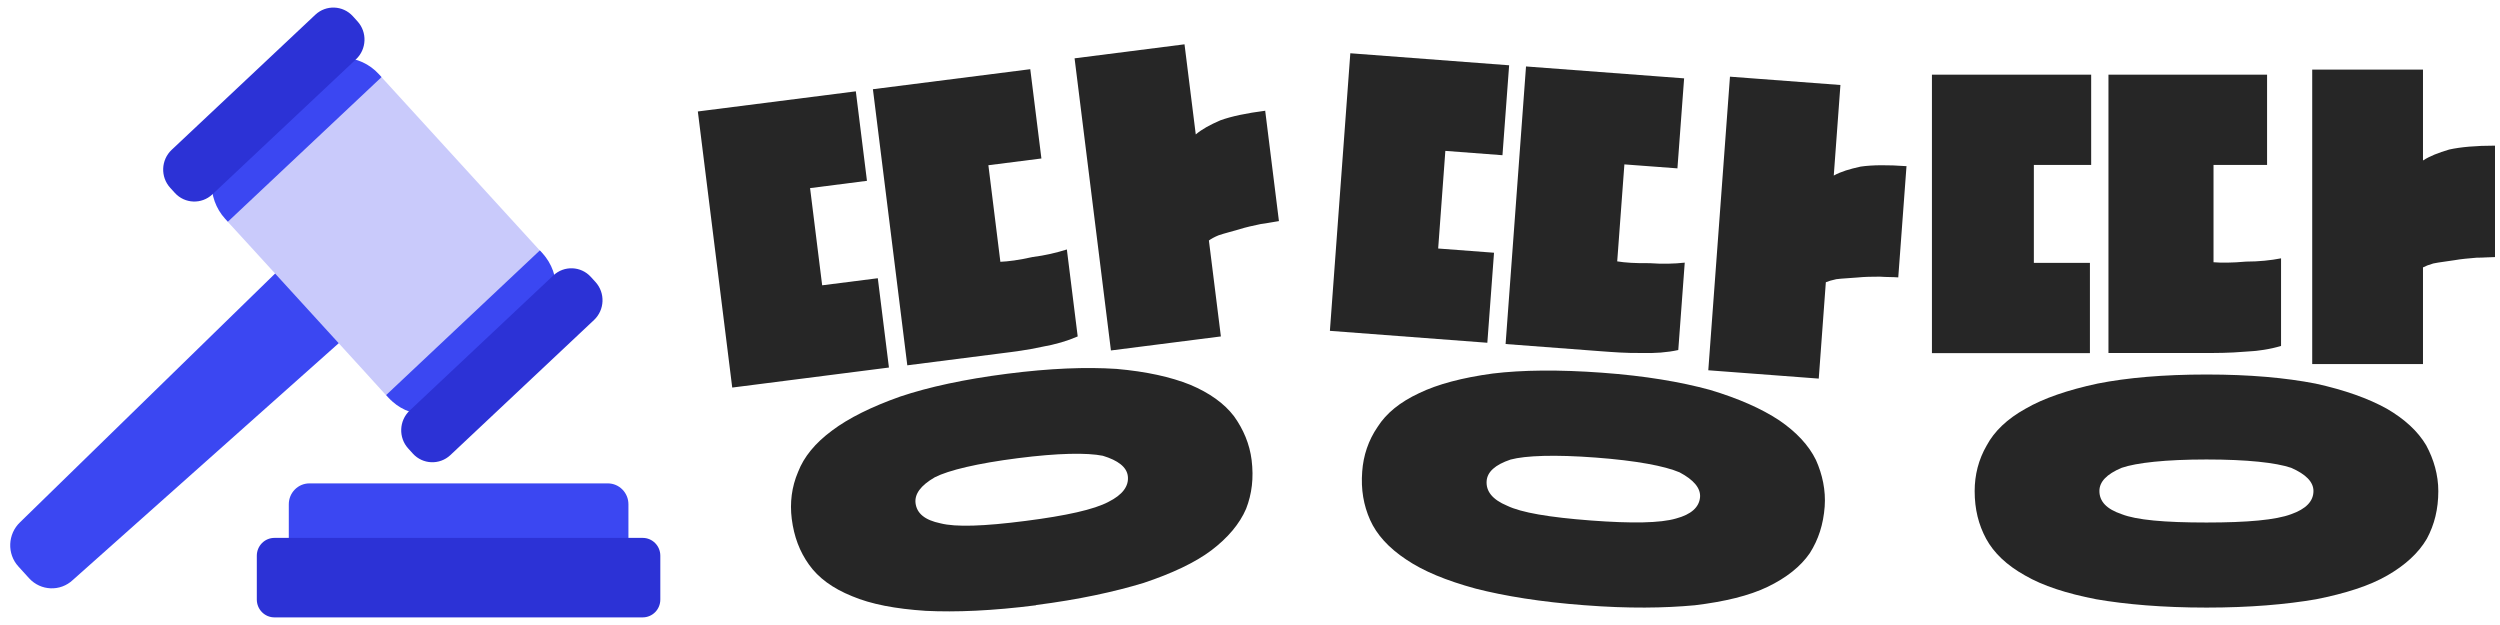 <svg width="164" height="41" viewBox="0 0 164 41" fill="none" xmlns="http://www.w3.org/2000/svg">
<g clip-path="url(#clip0_125_2435)">
<path d="M58.316 24.11L48.034 25.424L45.778 7.312L56.142 5.991L56.873 11.862L53.141 12.34L53.934 18.716L57.584 18.252L58.316 24.124V24.11ZM67.969 39.705C65.111 40.071 62.678 40.168 60.729 40.071C58.733 39.94 57.14 39.636 55.896 39.11C54.611 38.591 53.681 37.9 53.072 37.042C52.457 36.185 52.088 35.209 51.938 34.034C51.808 32.983 51.931 31.945 52.355 30.956C52.737 29.968 53.469 29.069 54.583 28.245C55.663 27.43 57.167 26.683 59.061 26.012C60.921 25.389 63.259 24.878 66.075 24.518C68.892 24.158 71.244 24.069 73.24 24.2C75.202 24.373 76.802 24.726 78.087 25.244C79.331 25.77 80.302 26.454 80.951 27.305C81.567 28.163 81.977 29.131 82.107 30.182C82.25 31.358 82.127 32.395 81.744 33.377C81.32 34.366 80.548 35.279 79.475 36.095C78.394 36.911 76.884 37.616 75.024 38.239C73.117 38.819 70.779 39.331 67.962 39.691L67.969 39.705ZM67.278 34.172C69.931 33.833 71.777 33.425 72.72 32.92C73.629 32.464 74.067 31.897 73.985 31.226C73.91 30.638 73.349 30.203 72.344 29.898C71.305 29.691 69.418 29.718 66.766 30.057C64.113 30.396 62.233 30.846 61.324 31.309C60.381 31.855 59.991 32.416 60.059 33.004C60.141 33.674 60.661 34.117 61.7 34.331C62.698 34.587 64.544 34.525 67.278 34.172ZM68.318 10.396L64.838 10.839L65.624 17.174C66.13 17.153 66.834 17.063 67.73 16.862C68.557 16.759 69.336 16.572 69.986 16.364L70.697 22.07C70.02 22.367 69.247 22.595 68.338 22.755C67.395 22.962 66.526 23.073 65.692 23.176L59.519 23.965L57.263 5.853L67.586 4.539L68.318 10.41V10.396ZM82.995 7.25L83.898 14.504C83.57 14.546 83.159 14.643 82.701 14.698C82.209 14.802 81.717 14.905 81.273 15.05C80.787 15.196 80.336 15.299 79.933 15.438C79.652 15.555 79.454 15.666 79.304 15.777L80.09 22.07L72.877 22.99L70.492 3.826L77.704 2.907L78.442 8.819C78.859 8.467 79.372 8.19 80.056 7.893C80.78 7.63 81.765 7.423 83.009 7.263L82.995 7.25Z" fill="#262626"/>
<path d="M97.57 22.485L87.241 21.703L88.581 3.494L98.999 4.283L98.562 10.182L94.815 9.898L94.344 16.302L98.008 16.579L97.57 22.478V22.485ZM103.963 39.705C101.084 39.49 98.685 39.096 96.798 38.612C94.87 38.086 93.366 37.464 92.245 36.703C91.09 35.936 90.31 35.071 89.88 34.11C89.449 33.142 89.271 32.111 89.36 30.936C89.435 29.884 89.763 28.889 90.372 28.003C90.939 27.111 91.835 26.378 93.093 25.791C94.31 25.203 95.93 24.774 97.919 24.504C99.861 24.269 102.253 24.241 105.091 24.449C107.928 24.656 110.238 25.05 112.173 25.576C114.06 26.143 115.557 26.807 116.719 27.575C117.834 28.335 118.654 29.207 119.126 30.175C119.556 31.136 119.775 32.174 119.7 33.225C119.611 34.407 119.29 35.396 118.722 36.288C118.114 37.174 117.177 37.907 115.96 38.495C114.744 39.082 113.123 39.47 111.182 39.705C109.199 39.891 106.806 39.926 103.976 39.705H103.963ZM104.373 34.145C107.039 34.345 108.926 34.317 109.951 34.013C110.936 33.75 111.469 33.28 111.524 32.609C111.565 32.021 111.107 31.475 110.177 30.984C109.199 30.569 107.34 30.216 104.674 30.016C102.007 29.815 100.073 29.884 99.095 30.147C98.063 30.493 97.57 30.963 97.523 31.551C97.475 32.222 97.892 32.768 98.869 33.176C99.799 33.626 101.618 33.937 104.373 34.145ZM110.061 11.046L106.56 10.784L106.089 17.146C106.588 17.229 107.292 17.277 108.215 17.264C109.049 17.326 109.849 17.305 110.519 17.229L110.095 22.962C109.37 23.121 108.57 23.183 107.647 23.156C106.683 23.169 105.808 23.1 104.974 23.038L98.767 22.568L100.107 4.359L110.478 5.14L110.04 11.039L110.061 11.046ZM125.066 10.908L124.526 18.197C124.191 18.169 123.774 18.183 123.316 18.149C122.81 18.149 122.311 18.156 121.847 18.204C121.341 18.252 120.876 18.259 120.459 18.315C120.158 18.377 119.946 18.446 119.775 18.515L119.31 24.836L112.064 24.29L113.486 5.03L120.732 5.576L120.295 11.517C120.773 11.254 121.334 11.088 122.058 10.929C122.824 10.818 123.829 10.811 125.08 10.901L125.066 10.908Z" fill="#262626"/>
<path d="M137.099 23.164H126.735V4.9H137.181V10.819H133.421V17.244H137.099V23.164ZM144.742 39.858C141.857 39.858 139.437 39.644 137.516 39.312C135.554 38.931 134.009 38.427 132.84 37.749C131.629 37.071 130.795 36.269 130.29 35.342C129.79 34.416 129.538 33.399 129.538 32.216C129.538 31.158 129.79 30.149 130.331 29.215C130.83 28.288 131.67 27.479 132.881 26.808C134.05 26.131 135.636 25.584 137.604 25.162C139.526 24.782 141.905 24.568 144.749 24.568C147.592 24.568 149.93 24.782 151.893 25.162C153.814 25.584 155.359 26.137 156.569 26.808C157.738 27.486 158.613 28.288 159.16 29.215C159.659 30.142 159.953 31.158 159.953 32.216C159.953 33.399 159.7 34.416 159.201 35.342C158.661 36.269 157.779 37.078 156.61 37.749C155.441 38.427 153.855 38.931 151.934 39.312C149.972 39.651 147.586 39.858 144.749 39.858H144.742ZM144.742 34.277C147.415 34.277 149.295 34.111 150.3 33.731C151.264 33.392 151.763 32.887 151.763 32.209C151.763 31.615 151.264 31.11 150.3 30.688C149.295 30.349 147.415 30.142 144.742 30.142C142.069 30.142 140.148 30.356 139.184 30.688C138.179 31.11 137.721 31.615 137.721 32.209C137.721 32.887 138.179 33.392 139.184 33.731C140.148 34.111 141.98 34.277 144.742 34.277ZM148.714 10.819H145.207V17.203C145.706 17.244 146.417 17.244 147.339 17.161C148.174 17.161 148.967 17.078 149.637 16.947V22.694C148.926 22.908 148.133 23.032 147.216 23.074C146.253 23.157 145.377 23.157 144.543 23.157H138.315V4.9H148.72V10.819H148.714ZM163.672 9.554V16.864C163.337 16.864 162.92 16.905 162.462 16.905C161.963 16.947 161.457 16.988 160.999 17.071C160.5 17.154 160.035 17.196 159.618 17.285C159.324 17.369 159.119 17.451 158.948 17.541V23.883H151.681V4.568H158.948V10.529C159.406 10.232 159.953 10.024 160.664 9.81C161.416 9.644 162.421 9.554 163.672 9.554Z" fill="#262626"/>
<path d="M1.212 37.167L1.909 37.934C2.675 38.771 3.96 38.819 4.78 38.045L22.439 22.319C23.259 21.544 23.314 20.237 22.548 19.407L21.126 17.851C20.36 17.015 19.075 16.966 18.255 17.741L1.321 34.255C0.501 35.03 0.446 36.337 1.212 37.167Z" fill="#3B47F2"/>
<path d="M20.299 37.132H39.871C40.619 37.132 41.225 36.519 41.225 35.763V33.08C41.225 32.323 40.619 31.71 39.871 31.71L20.299 31.71C19.551 31.71 18.945 32.323 18.945 33.08V35.763C18.945 36.519 19.551 37.132 20.299 37.132Z" fill="#3B47F2"/>
<path d="M18.002 40.5H42.162C42.8 40.5 43.317 39.977 43.317 39.331V36.454C43.317 35.809 42.8 35.286 42.162 35.286H18.002C17.364 35.286 16.847 35.809 16.847 36.454V39.331C16.847 39.977 17.364 40.5 18.002 40.5Z" fill="#2C32D6"/>
<path d="M35.681 16.821L35.728 16.779L33.903 14.781L26.212 6.358L25.03 5.064L25.016 5.078C23.601 3.647 21.317 3.584 19.834 4.981L15.254 9.29C13.777 10.68 13.661 12.996 14.96 14.539L14.946 14.553L16.491 16.24L23.82 24.269L24.51 25.03L25.221 25.811L25.645 26.275L25.693 26.233C27.115 27.346 29.159 27.298 30.526 26.019L35.106 21.71C36.467 20.431 36.672 18.363 35.681 16.835V16.821Z" fill="#C9CAFB"/>
<path d="M25.03 5.057L24.859 4.871C23.608 3.494 21.488 3.418 20.135 4.691L14.953 9.566C13.599 10.839 13.517 12.983 14.775 14.359L14.946 14.546L25.03 5.057Z" fill="#3B47F2"/>
<path d="M13.927 12.755L23.355 3.889C24.059 3.225 24.1 2.111 23.45 1.399L23.143 1.06C22.493 0.348 21.393 0.306 20.689 0.963L11.261 9.829C10.557 10.493 10.516 11.607 11.165 12.319L11.473 12.658C12.123 13.37 13.223 13.412 13.927 12.755Z" fill="#2C32D6"/>
<path d="M25.331 25.915L25.502 26.102C26.753 27.478 28.872 27.554 30.225 26.282L35.407 21.406C36.761 20.134 36.843 17.99 35.585 16.613L35.414 16.427L25.331 25.915Z" fill="#3B47F2"/>
<path d="M29.542 29.857L38.969 20.991C39.673 20.327 39.714 19.214 39.065 18.501L38.757 18.163C38.108 17.45 37.007 17.409 36.303 18.066L26.876 26.931C26.172 27.595 26.13 28.709 26.78 29.421L27.087 29.76C27.737 30.472 28.838 30.514 29.542 29.857Z" fill="#2C32D6"/>
</g>
<defs>
<clipPath id="clip0_125_2435">
<rect width="163" height="40" fill="white" transform="translate(0.672 0.5)"/>
</clipPath>
</defs>
</svg>
